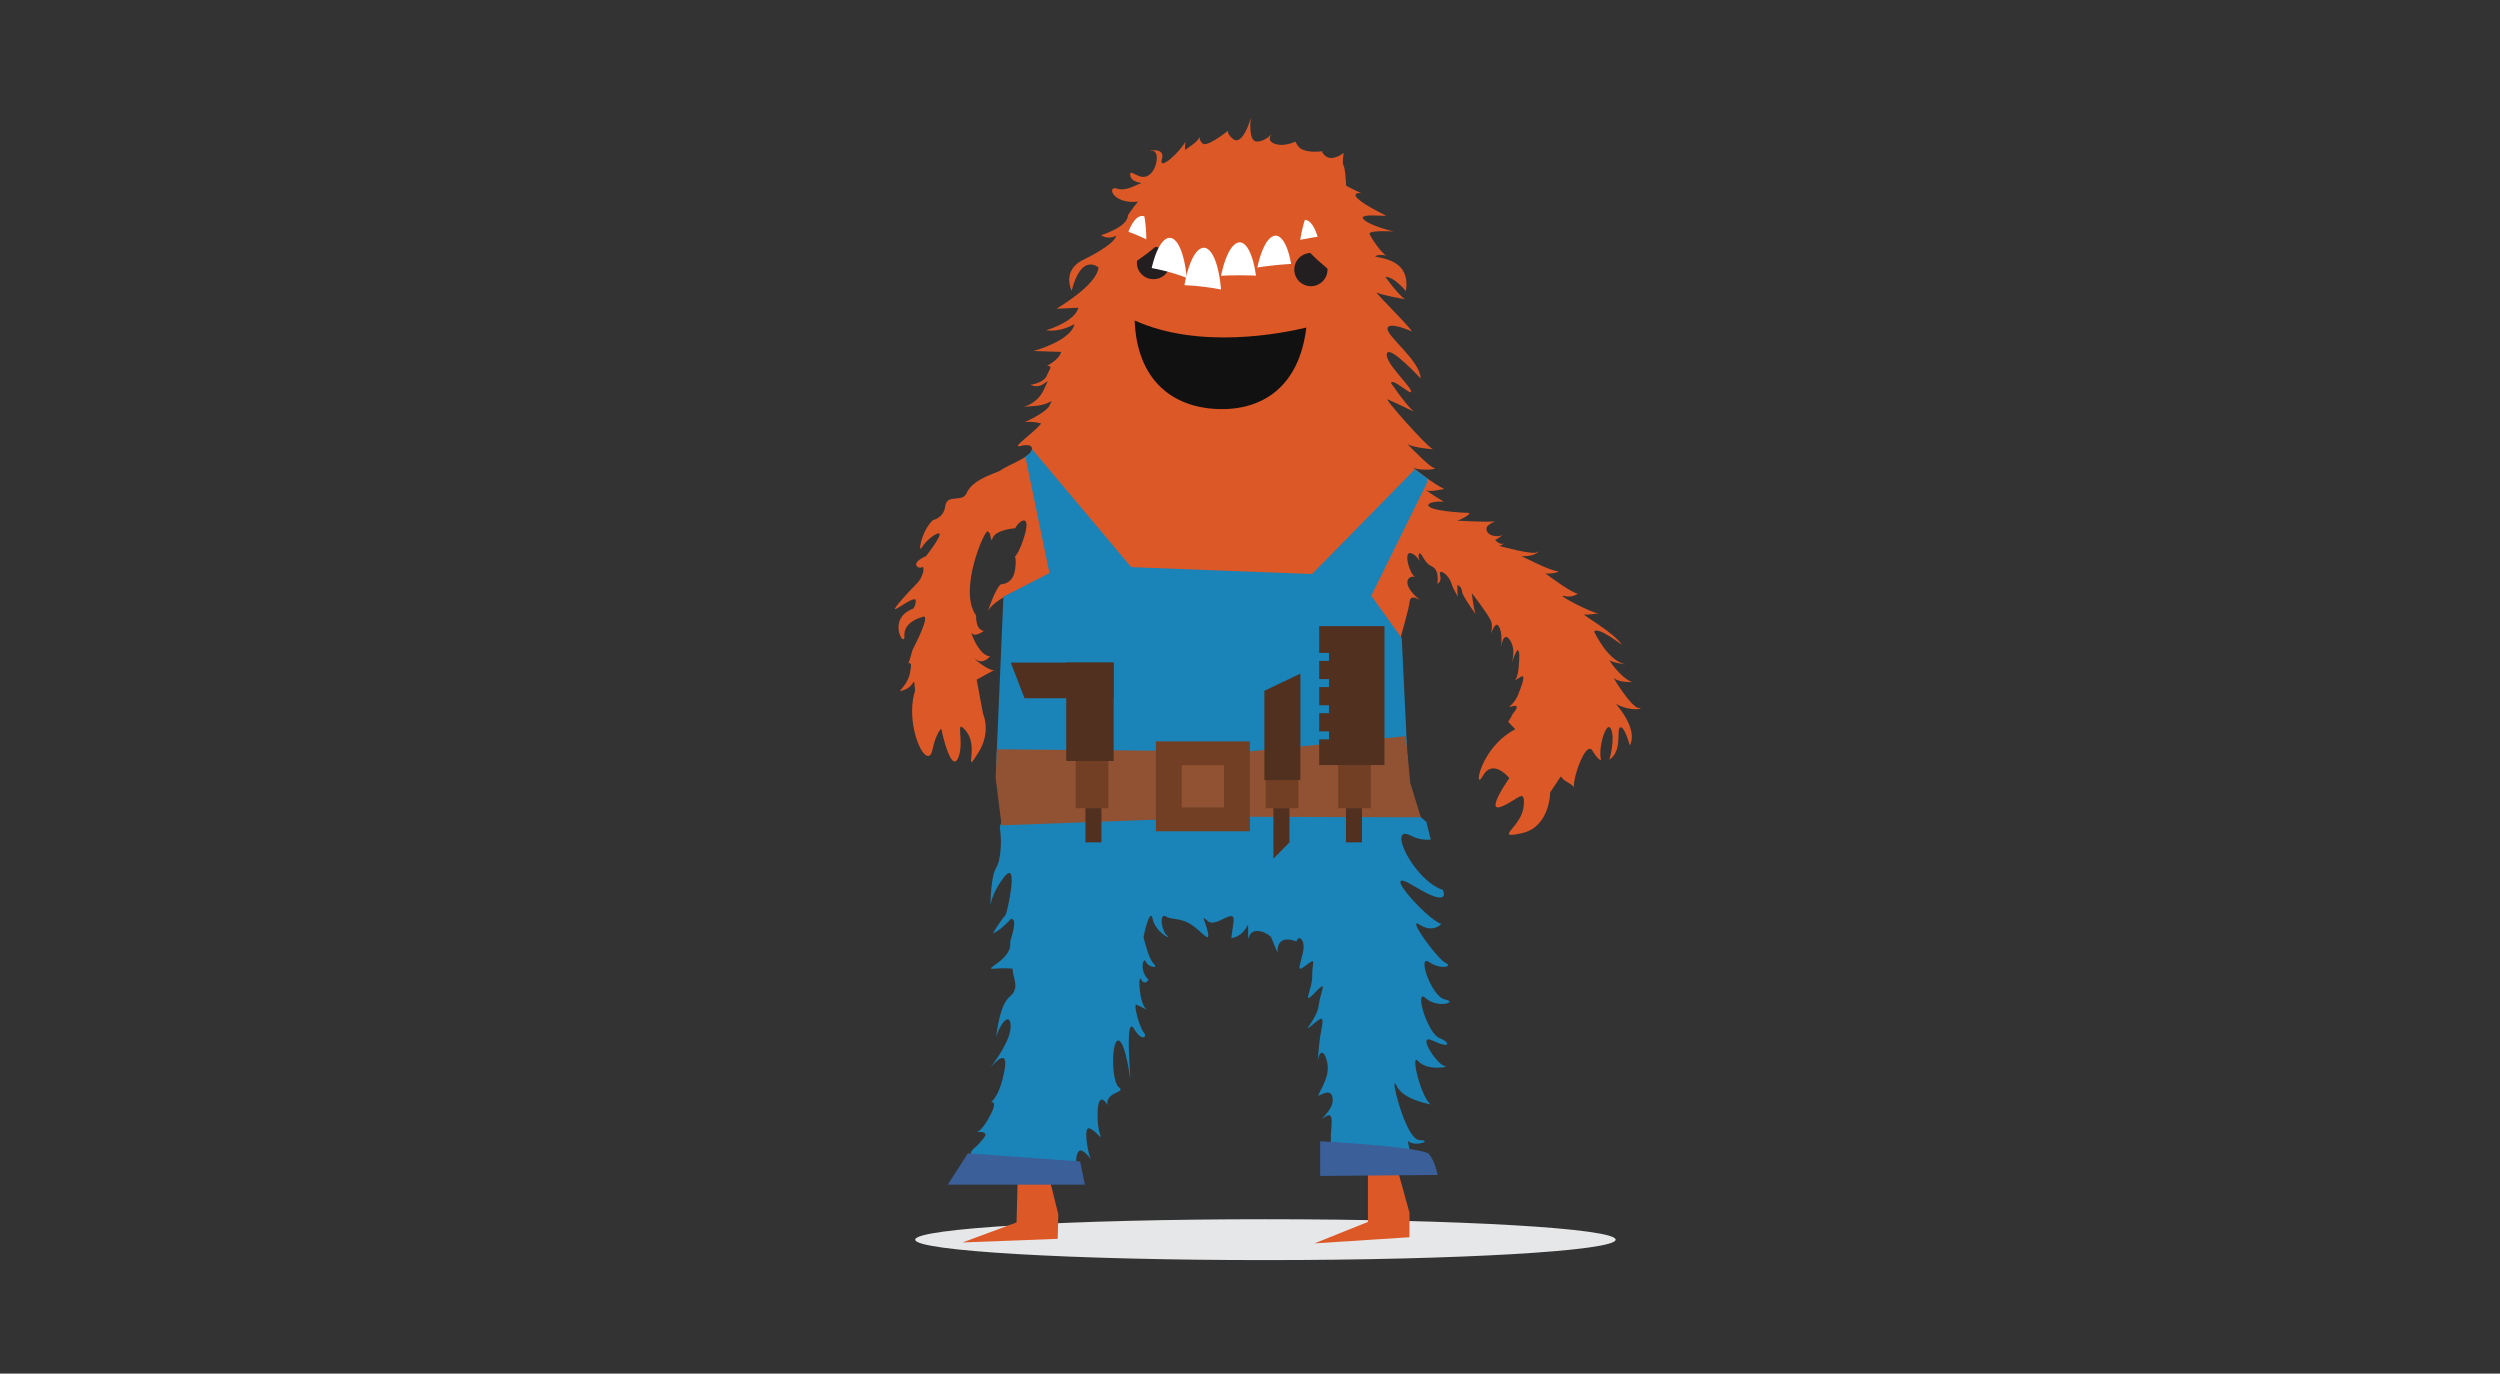 <?xml version="1.0" encoding="utf-8"?>
<!-- Generator: Adobe Illustrator 16.0.0, SVG Export Plug-In . SVG Version: 6.00 Build 0)  -->
<!DOCTYPE svg PUBLIC "-//W3C//DTD SVG 1.1//EN" "http://www.w3.org/Graphics/SVG/1.1/DTD/svg11.dtd">
<svg version="1.1" xmlns="http://www.w3.org/2000/svg" xmlns:xlink="http://www.w3.org/1999/xlink" x="0px" y="0px" width="728px"
	 height="400px" viewBox="0 0 728 400" style="enable-background:new 0 0 728 400;" xml:space="preserve">
<rect x="0" y="0" width="728" height="400" fill="#333333" stroke="none"/>
<style type="text/css">
<![CDATA[
	.st0{fill:#111111;}
	.st1{fill-rule:evenodd;clip-rule:evenodd;fill:#733F24;}
	.st2{fill:#E6E7E8;}
	.st3{fill:#1A83B7;}
	.st4{fill:#513020;}
	.st5{fill:#231F20;}
	.st6{clip-path:url(#SVGID_2_);}
	.st7{display:inline;}
	.st8{fill-rule:evenodd;clip-rule:evenodd;fill:#915233;}
	.st9{clip-path:url(#SVGID_2_);fill:#FFFFFF;}
	.st10{fill:#3A5F99;}
	.st11{display:none;}
	.st12{fill:#DD5827;}
]]>
</style>
<g id="Layer_1" class="st11">
	<g class="st7">
		<path class="st3" d="M238.3,428.27v4.21c0,3.41,1.11,6.43,5.56,6.43c3.25,0,4.68-2.94,4.68-5.95c0-5-4.13-6.91-7.78-9.13
			c-4.29-2.46-7.94-4.76-10.56-7.78c-2.54-3.01-4.05-6.67-4.05-11.9c0-11.19,6.75-16.91,17.54-16.91c12.14,0,18.33,8.1,17.7,19.29
			h-12.86c-0.16-3.49,0-8.26-4.6-8.57c-2.86-0.24-4.52,1.35-4.84,3.97c-0.4,3.57,1.43,5.4,4.21,7.3c5.24,3.33,9.76,5.4,13.02,8.41
			c3.25,3.02,5.16,6.99,5.16,14.21c0,11.43-6.35,17.78-17.94,17.78c-12.78,0-18.17-7.15-18.17-15v-6.35H238.3z"/>
		<path class="st3" d="M267.98,448.19v-59.53h16.59c5.4,0,13.18,0.47,17.07,4.92c3.25,3.65,3.89,8.09,3.89,12.94
			c0,6.43-1.51,13.65-7.86,16.59c-4.84,2.38-10.48,1.67-15.71,1.91v23.18H267.98z M281.95,414.3c2.62-0.08,5.64,0.24,7.86-1.51
			c1.43-1.59,1.75-3.97,1.75-6.03c0-2.3-0.24-5.79-2.62-6.9c-1.35-0.48-3.25-0.48-5.48-0.48h-1.51V414.3z"/>
		<path class="st3" d="M305.7,448.19l13.02-59.53h16.83l12.94,59.53h-14.13l-1.98-11.59h-10.95l-1.67,11.59H305.7z M327.13,399.45
			h-0.16l-4.05,26.67h8.09L327.13,399.45z"/>
		<path class="st3" d="M366.42,448.19h-13.97v-59.53h20.4c11.43,0,17.14,4.6,17.14,16.43c0,6.35-1.51,10.87-7.38,13.57v0.16
			c3.89,0.87,6.67,3.57,6.91,7.7c0.4,4.76,0.48,15,1.27,18.81c0.32,0.79,0.71,1.51,1.35,2.06v0.8h-15.24
			c-0.4-1.11-0.71-2.22-0.79-3.41c-0.24-5.24,0.08-10.16-0.32-13.81c-0.4-3.65-1.51-6.03-4.76-6.27h-4.6V448.19z M366.42,413.98
			h4.76c4.05,0,5-3.73,5-7.38c0-7.06-2.94-7.38-9.76-7.22V413.98z"/>
		<path class="st3" d="M396.74,448.19v-59.53h13.97v23.81h0.16l10.32-23.81h14.29l-12.7,26.27l13.49,33.26h-14.76l-7.7-20.72
			l-3.1,6.03v14.69H396.74z"/>
		<path class="st3" d="M459.37,408.11h0.16l7.14-19.45h13.97l-14.36,34.53v25H452.3v-25l-14.05-34.53h14.13L459.37,408.11z"/>
	</g>
</g>
<g id="SOMBRA">
	<ellipse class="st2" cx="368.49" cy="360.99" rx="101.99" ry="5.95"/>
</g>
<g id="CORPO_INTEIRO" class="st11">
	<g class="st7">
		<path class="st12" d="M410.25,230.67c-0.07,0-0.12,0.01-0.18,0.02C410.25,230.7,410.94,230.68,410.25,230.67z"/>
		<path class="st12" d="M477.19,206.16c-2.08,0-8.23-9.87-7.04-8.63c1.19,1.24,5.11,1.09,5.11,1.09c-3.52-1.29-7.24-7.09-6.49-6.34
			c0.75,0.74,5.06,1.24,5.06,1.24c-5.5-0.54-9.62-9.62-9.62-9.62c1.09-1.58,8.03,3.87,8.03,3.87c-1.88-3.37-11.95-8.97-10.86-8.82
			c1.09,0.15,4.12-0.35,4.12-0.35c-2.18-0.1-12.69-5.7-10.12-5.06c2.58,0.64,4.07-0.69,4.07-0.69c-1.5-0.04-7.62-4.52-9.51-5.93
			c1.46,0.42,5.07-0.53,3.41-0.62c-1.98-0.1-10.36-4.41-10.36-4.41c4.26,0.45,5.8-2.03,4.56-1.09c-1.15,0.88-10.39-1.67-11.17-1.88
			c0.66,0.16,1.99-0.94,1.25-0.6c-0.75,0.35-2.57-1.04-2.08-1.19c0.5-0.15,2.08-1.39,2.08-1.39c-1.94,1.04-5.05,0-4.75-1.93
			c0.13-0.85,1.31-1.52,2.47-1.95c-3.95,0.2-11.81-0.28-11.09-0.28c0.89,0,4.76-2.23,3.27-2.23c-1.49,0-11.75-0.59-11.6-2.28
			c0.07-0.81,2.35-1.07,4.51-1.03c-2.56-1.33-5.4-3.47-5.4-3.47c1.02,0.86,3.99,0.09,5.52-0.19c-1.1-0.46-3.03-1.72-4.82-2.98
			l0.01-0.07c-1.24-0.84-2.33-1.64-3.25-2.34c-0.78-0.62-1.15-0.97-0.74-0.74c1.64,0.89,7.43,0.45,5.77,0
			c-1.27-0.34-6.05-5.28-7.71-6.93c1.65,0.97,6.28,1.4,7.44,1.53c-1.89-0.91-14.67-15.25-13.09-14.53c1.08,0.49,5.31,2.43,7.47,3.5
			c-2.4-2.11-6.58-8.26-6.58-8.26c0.3-1.78,6.54,4.31,5.8,2.23c-0.75-2.08-7.74-8.33-6.99-10.86c0.74-2.53,9.82,7.29,9.82,7.29
			c-0.15-5.21-9.96-12.34-9.67-14.58c0.3-2.23,7.14,0.89,7.14,0.89c-1.64-2.53-11.75-12.2-10.12-11.3c1.28,0.7,6.47,1.58,8.12,1.93
			c-1.88-1.11-5.79-6.57-5.79-6.57c2.78,0.07,6,4.2,6,4.2c1.79-10.56-10.26-9.52-8.77-10.26c0.83-0.42,2.25-0.28,3.1-0.12
			c-1.59-0.82-4.47-5.16-4.88-6.27c-0.45-1.19,6.99-0.74,6.99-0.74s-6.99-1.64-8.78-3.57c-1.78-1.93,7.59-0.6,6.4-1.14
			c-1.19-0.54-7.88-3.92-8.63-5.55c-0.41-0.91,0.69-0.99,1.6-0.88c-1.15-0.48-3.03-1.44-4.4-2.17c-0.15-2.43-0.38-5.22-0.71-5.71
			c-0.6-0.89,0-3.87,0-3.87s-3.27,2.67-5.36,0.89c-0.94-0.81-1.03-1.19-0.84-1.36c-1.77,0.22-5.81,0.46-7.19-1.61
			c-0.35-0.53-0.56-0.9-0.68-1.17c-1.24,0.53-3.95,1.46-6.16,0.57c-1.81-0.72-1.42-1.89-0.83-2.69c-0.92,0.88-2.51,2.09-4.22,2.09
			c-2.68,0-1.79-6.84-1.79-6.84s-2.38,8.63-5.35,5.95c-1.13-1.02-1.4-1.74-1.3-2.23c-2.13,1.65-6.24,4.59-7.33,3.72
			c-1.49-1.19-0.59-2.68-1.19-1.49c-0.6,1.19-3.57,2.98-3.87,3.27c-0.3,0.3,0-2.38,0-2.38c-1.49,2.98-8.03,8.93-6.84,5.06
			c1.19-3.87-5.36-2.08-2.98-2.38c2.38-0.3,1.79,5.35-0.89,7.14c-2.68,1.79-5.65-2.38-5.35,0s4.16,2.08,2.98,2.38
			c-1.19,0.3-4.17,2.38-6.84,1.49c-2.68-0.89-1.79,3.57,4.17,3.87c0.62,0.03,1.28-0.01,1.94-0.08c-1.92,2.35-2.94,3.98-2.94,3.98
			c0.02,3.47-7.83,5.79-7.83,5.79c2.31,1.53,4.42,0.11,4.42,0.11c-0.3,2.57-9.07,6.81-9.07,6.81c-7.03,3.05-3.9,9.26-3.9,9.26
			c2.9-11.23,7.81-6.77,7.81-6.77c-0.44,5.28-12.34,11.97-12.16,12.01c0.19,0.04,6.32-0.3,6.32-0.3c-1.04,4.17-9.41,6.58-9.41,6.58
			c4.39,0.63,8.26-1.82,8.26-1.82c-0.93,4.87-11.9,7.85-11.9,7.85l8.03,0.26c-0.63,2.38-4.09,4.02-4.09,4.02
			c1.67,0.22,0.89,0.56-0.08,2.86c-0.97,2.3-4.76,2.68-4.76,2.68c4.01,2.08,6.54-4.31,3.87,1.49c-2.68,5.8-9.52,5.06-3.42,4.76
			c6.1-0.3,6.4-3.12,5.06-0.15c-0.65,1.44-4.16,3.4-7.15,4.79c2.64-0.3,4.77,0.41,4.77,0.41c-2.53,2.98-8.92,7.29-6.1,6.55
			c2.83-0.75,3.27,0.3,3.27,0.3c0.13,0.22,0.18,0.44,0.17,0.66c-0.13,0.75-0.71,1.43-1.89,2.15l0,0.02
			c-1.82,1.19-4.53,2.32-6.29,3.33l0,0l0,0c-0.47,0.27-0.87,0.53-1.16,0.78c-2.45,1.08-8.04,2.65-9.79,6.59
			c-1.2,2.7-5.66,0.05-6.12,3.62c-0.47,3.57-3.6,4.13-3.6,4.13c-3.4,3.11-4.54,10.25-3.15,7.85c1.4-2.4,5.43-5.09,5.09-3.52
			c-0.34,1.58-3.97,6.16-3.97,6.16c-5.08,2.25-2.05,3.87-1.2,3.25c0.85-0.62,0.7,2.64-1.64,4.92c-2.34,2.28-6.61,7.07-6.19,7.28
			c0.42,0.22,5.94-4.13,6.03-2.55c0.09,1.58-0.77,2.41-0.77,2.41c-7.93,2.95-2.25,11.96-2.52,7.86c-0.26-4.11,5.12-5.41,5.12-5.41
			c3.17-1.64-2.75,9.54-2.75,9.54c-0.53,2-0.92,3.21-1.2,3.93c1.26-0.49,0.6,1.84,0.6,1.84c-0.38,4.94-5.24,7.19-1.76,5.87
			c3.43-1.3,2.52-4.78,3.12,0.2c-0.57,1.74-0.84,3.82-0.88,5.66c-0.01,0.01-0.02,0.26-0.04,0.26c0.01,0,0.02,0,0.04,0
			c-0.21,9,4.8,17.52,6.01,11.22c0.5-2.63,1.71-5.39,2.49-5.94c0.38,2.17,2.93,12.66,4.84,8.59c2.16-4.6-1.25-12.48,2.48-7.8
			c3.73,4.67-1.12,13.35,3.43,6.15c3.89-6.16,1.4-11.35,1.4-11.35l-1.86-9.95c1.95-1.12,5.12-2.82,5.12-2.82
			c-1.9,0.4-7.31-4.51-5.22-3.01c2.08,1.5,4.01-1,4.01-1c-3.26,0.07-6.11-7.97-5.28-6.69c0.83,1.27,3.48-0.7,3.48-0.7
			c-2.52-0.24-2.26-4.45-2.26-4.45c-5.38-7.43,2.69-25.49,3.38-24.51c0.13,0.18,0.33,0.34,0.55,0.46c0.27,1.33,0.54,2.61,0.71,1.79
			c0.6-2.83,6.69-3.2,6.69-3.2c1.19-2.38,5.06-4.76,2.38,3.27c-0.93,2.8-1.76,4.26-2.43,4.98c0.24,0.59,0.32,1.69,0.05,3.65
			c-0.45,3.34-2.38,4.35-4.23,4.43c-1.54,1.41-3.35,6.69-3.73,7.84c0.23-0.54,1.13-2,4.61-4.09l-2.16,49.95
			c0.51,2.47,1.31,6.48,1.06,9.32c-0.16,1.79,2.25,2.66,0.66,3.28l-0.08,0.32c3.58-0.45-0.94,2.54-0.51,4.58
			c0.45,2.08,0.6,8.77-1.19,11.6c-1.16,1.83-1.47,7.34-1.59,10.8c0.36-2.04,1.38-4.96,3.97-8.27c4.54-5.8,0.88,10.54,0.45,11.01
			c-1.54,1.68-3.72,5.36-3.72,5.36c2.38-0.89,5.21-4.17,5.21-4.17c2.38-0.74-0.15,6.55-0.15,6.55c0.89,5.2-8.33,8.18-4.76,7.88
			c3.57-0.3,5.5,0,5.5,0c-0.15,2.38,2.38,5.5-0.89,8.18c-2.67,2.19-3.66,9.32-3.93,11.87c0.59-2.93,3.96-8.08,4.23-3.54
			c0.23,3.85-4.02,9.85-6.07,12.49c1.94-2.3,5.71-6.07,4.14,1.34c-1.15,5.42-2.66,7.62-3.78,8.5c0.86-0.08,1.47,0.51-0.08,3.55
			c-2.18,4.25-3.57,5.04-4.08,5.18c0.84-0.08,3.66-0.23,2,1.81c-1.93,2.38-2.46,2.62-2.46,2.62s-2.17,1.72-0.83,2.17
			c1.34,0.44,1.21,1.01,1.21,1.01l-2.53,3.12l-2.35,1.28c1.42,0.17-1.02,0.8,0.26,0.8c1.17,0,8.96,0.25,16.59,0.51l-0.34,12.99
			l-15.72,5.83l27.7-1.06l0.19-7.14l-2.57-10.32c3.77,0.13,6.42,0.22,6.42,0.22s-0.27-2.76,1.71-1.67c1.98,1.09,1.71-0.14,0.42-1.33
			c-1.29-1.19-0.89-6.21,0.9-5.42c1.79,0.79,3.07,3.57,2.38,1.88c-0.69-1.69-2.08-9.32,0-8.33c2.08,0.99,3.77,3.87,2.88,1.58
			c-0.89-2.28-1.19-10.51,0.69-10.01c0.5,0.13,1.03,0.78,1.49,1.55c-0.57-3.92,5.53-3.5,3.37-5.12c-2.38-1.79-2.18-14.58,0-13.59
			c2.18,0.99,3.37,12.79,3.27,10.51c-0.1-2.28-1.39-18.05,1.09-13.98c2.48,4.07,3.97,2.18,2.87,1.09c-1.09-1.09-3.17-8.33-2.18-8.13
			l3.04,1.48c-2.29-1.61-2.59-10.69-1.65-8.82c0.99,1.98,2.18,0.1,2.18,0.1c-2.88-2.58-1.49-6.94-0.79-5.26
			c0.69,1.69,3.87,2.09,2.28,0.6c-1.59-1.49-2.97-7.83-2.97-7.83s1.88-9.02,2.68-5.16c0.79,3.87,5.95,6.34,4.17,4.76
			c-1.79-1.59-2.18-6.64-0.4-5.55c1.78,1.09,4.26,0.3,7.44,2.38c3.17,2.08,5.55,5.65,4.86,2.28c-0.69-3.37-2.38-5.35,0-3.27
			c2.38,2.08,8.13-4.46,7.44,0.3c-0.69,4.76-0.59,4.66-0.59,4.66c4.56-0.89,4.86-5.45,4.86-3.17c0,0.5-0.05,4.34,0.2,3.07
			c0.59-2.97,4.26-2.28,6.45-0.3l1.98,4.66c-0.3-5.95,5.55-3.27,5.55-3.27c0.2-1.98,2.88-0.99,1.78,3.47
			c-1.09,4.46-1.78,5.55,1.19,3.27c2.97-2.28,1.49-0.5,1.58,3.27c0.1,3.77-3.27,9.12,0.8,4.86c4.06-4.26,1.59-0.4,1.09,3.67
			c-0.5,4.07-5.15,8.33-2.38,6.15c2.78-2.18,4.17-3.97,3.17,0.89c-0.99,4.86-1.19,11.8-1.09,9.52c0.1-2.28,1.59-4.86,2.78,0.1
			c1.19,4.96-4.16,10.71-2.08,9.52c2.08-1.19,3.67-1.19,3.67,1.59s-4.27,6.15-2.68,5.06c1.59-1.09,2.78-1.79,2.28,3.07
			c-0.5,4.86,0.23,11,0.23,11s5.03,0.11,10.03,0.18v16l-15.61,6.25l27.61-1.79v-7.14l-3.45-13.27c4.77-0.02,8.38-0.15,7.17-0.53
			c-3.17-0.99-3.71-7.14-3.71-7.14c1.79,1.98,7.66-0.1,3.4-0.2s-9.01-20.82-6.63-15.76c1.62,3.45,7.42,4.87,9.94,5.39
			c-2.92-2.02-6.08-15.39-3.69-12.63c2.58,2.97,9.72,1.69,7.64,1.39c-2.08-0.3-8.33-9.72-3.37-7.34c4.96,2.38,5.46,0.69,1.89-0.79
			c-3.57-1.49-7.34-14.67-3.97-11.6c3.37,3.07,9.62,1.19,5.65,0.4c-3.97-0.79-8.23-13.29-4.66-10.91c3.57,2.38,7.14,1.29,4.76,0.2
			c-2.38-1.09-11.5-13.68-7.53-11.1c3.97,2.58,6.35-0.2,6.35-0.2c-4.17-1.19-18.94-17.75-7.93-11.01c7.53,4.62,8.7,3.45,8.69,2.25
			l-0.27-1.11c-8.62-2.84-16.54-19.58-9.31-15.81c1.92,1,3.92,1.27,5.73,1.15l-1.26-5.17c-4.13-3.25-8.53-8.52-5.35-8.66
			c-0.01,0-0.02,0-0.03,0l-0.12-10.74c-1.91-3.91-2.97-6.09-0.92-4.9c0.03,0.02,0.79,3.72,0.82,3.73l-1.58-32.92l-0.33-0.46
			c1.17-4.4,2.39-8.56,2.51-10.02c0.17-2.16,1.9-1.41,3.17-0.53c-1.62-1.35-4.03-3.61-3.76-5.57c0.18-1.29,1.25-1.46,2.08-1.34
			c-1.75-1.5-3.27-7.65-0.97-6.84c1.11,0.39,1.9,1.34,2.44,2.28c-0.29-0.91-0.46-1.81-0.14-2.13c0.74-0.74,1.19,2.53,3.64,3.64
			c2.45,1.12,1.63,5.06,1.63,5.06s1.34-0.3,0.82-2.53c-0.52-2.23,2.53,0,3.2,2.23c0.43,1.44,1.45,3.15,1.97,4.08
			c-0.2-1.18-0.11-3.42-0.11-3.42s1.19,0.37,1.34,2.01c0.1,1.06,2.55,4.48,3.93,6.5c-0.71-2.25-1.1-6.13-1.1-6.13
			s4.69,6.02,5.58,8.11c0.44,1.03,0.3,2.52,0.04,3.76c0.56-1.67,1.4-3.46,2.19-2.28c1.22,1.84,0.77,5.59,0.68,6.22
			c0.1-0.7,0.82-4.92,2.66-2.05c1.51,2.34,0.88,5.23,0.47,6.52c0.5-1.37,1.62-4.25,1.91-3.62c0.37,0.82,0.45,1.26,0.08,5.35
			c-0.17,1.83-0.6,2.85-1.02,3.42c0.5-0.33,1.13-0.73,1.85-1.12c1.63-0.89-0.67,4.54-0.67,4.54c-1.34,4.17-4.46,4.69-1.86,4.09
			c2.6-0.59,0.15,2.01,0.15,2.01c-0.49,0.96-0.97,1.79-1.46,2.54l2.07,2.16c-10.43,5.41-12.21,18.53-9.48,13.62
			c2.98-5.35,7.74,0.6,7.74,0.6s-7.14,10.11-2.38,8.33c4.76-1.79,7.14-5.95,6.54,0c-0.6,5.95-8.92,9.52-0.6,7.74
			c8.33-1.79,8.33-11.9,8.33-11.9l3.08-4.62l1.01,1.05c2.45,1.48,2.7,1.78,2.94,2.17c-0.85-1.53,3.26-13.99,5.26-10.78
			c2.03,3.27,2.53,2.68,2.53,2.68c-0.94-3.32,1.54-11.7,2.88-8.98c1.34,2.73-0.45,8.98-0.45,8.98c3.92-2.73,1.93-8.73,3.12-9.42
			c1.19-0.69,2.83,5.25,2.83,5.25c2.58-4.81-4.06-12.1-4.06-12.1C475.41,207.54,479.27,206.16,477.19,206.16z"/>
	</g>
</g>
<g id="CORPO_DECOUPE">
	<path class="st12" d="M477.19,206.16c-2.08,0-8.23-9.87-7.04-8.63c1.19,1.24,5.11,1.09,5.11,1.09c-3.52-1.29-7.24-7.09-6.49-6.34
		c0.75,0.74,5.06,1.24,5.06,1.24c-5.5-0.54-9.62-9.62-9.62-9.62c1.09-1.58,8.03,3.87,8.03,3.87c-1.88-3.37-11.95-8.97-10.86-8.82
		c1.09,0.15,4.12-0.35,4.12-0.35c-2.18-0.1-12.69-5.7-10.12-5.06c2.58,0.64,4.07-0.69,4.07-0.69c-1.5-0.04-7.62-4.52-9.51-5.93
		c1.46,0.42,5.07-0.53,3.41-0.62c-1.98-0.1-10.36-4.41-10.36-4.41c4.26,0.45,5.8-2.03,4.56-1.09c-1.15,0.88-10.39-1.67-11.17-1.88
		c0.66,0.16,1.99-0.94,1.25-0.6c-0.75,0.35-2.57-1.04-2.08-1.19c0.5-0.15,2.08-1.39,2.08-1.39c-1.94,1.04-5.05,0-4.75-1.93
		c0.13-0.85,1.31-1.52,2.47-1.95c-3.95,0.2-11.81-0.28-11.09-0.28c0.89,0,4.76-2.23,3.27-2.23c-1.49,0-11.75-0.59-11.6-2.28
		c0.07-0.81,2.35-1.07,4.51-1.03c-2.56-1.33-5.4-3.47-5.4-3.47c1.02,0.86,3.99,0.09,5.52-0.19c-2.67-1.12-10.19-6.89-8.79-6.13
		c1.64,0.89,7.43,0.45,5.77,0c-1.27-0.34-6.05-5.28-7.71-6.93c1.65,0.97,6.28,1.4,7.44,1.53c-1.89-0.91-14.67-15.25-13.09-14.53
		c1.08,0.49,5.31,2.43,7.47,3.5c-2.4-2.11-6.58-8.26-6.58-8.26c0.3-1.78,6.54,4.31,5.8,2.23c-0.75-2.08-7.74-8.33-6.99-10.86
		c0.74-2.53,9.82,7.29,9.82,7.29c-0.15-5.21-9.96-12.34-9.67-14.58c0.3-2.23,7.14,0.89,7.14,0.89c-1.64-2.53-11.75-12.2-10.12-11.3
		c1.28,0.7,6.47,1.58,8.12,1.93c-1.88-1.11-5.79-6.57-5.79-6.57c2.78,0.07,6,4.2,6,4.2c1.79-10.56-10.26-9.52-8.77-10.26
		c0.83-0.42,2.25-0.28,3.1-0.12c-1.59-0.82-4.47-5.16-4.88-6.27c-0.45-1.19,6.99-0.74,6.99-0.74s-6.99-1.64-8.78-3.57
		c-1.78-1.93,7.59-0.6,6.4-1.14c-1.19-0.54-7.88-3.92-8.63-5.55c-0.41-0.91,0.69-0.99,1.6-0.88c-1.15-0.48-3.03-1.44-4.4-2.17
		c-0.15-2.43-0.38-5.22-0.71-5.71c-0.6-0.89,0-3.87,0-3.87s-3.27,2.67-5.36,0.89c-0.94-0.81-1.03-1.19-0.84-1.36
		c-1.77,0.22-5.81,0.46-7.19-1.61c-0.35-0.53-0.56-0.9-0.68-1.17c-1.24,0.53-3.95,1.46-6.16,0.57c-1.81-0.72-1.42-1.89-0.83-2.69
		c-0.92,0.88-2.51,2.09-4.22,2.09c-2.68,0-1.79-6.84-1.79-6.84s-2.38,8.63-5.35,5.95c-1.13-1.02-1.4-1.74-1.3-2.23
		c-2.13,1.65-6.24,4.59-7.33,3.72c-1.49-1.19-0.59-2.68-1.19-1.49c-0.6,1.19-3.57,2.98-3.87,3.27c-0.3,0.3,0-2.38,0-2.38
		c-1.49,2.98-8.03,8.93-6.84,5.06c1.19-3.87-5.36-2.08-2.98-2.38c2.38-0.3,1.79,5.35-0.89,7.14c-2.68,1.79-5.65-2.38-5.35,0
		s4.16,2.08,2.98,2.38c-1.19,0.3-4.17,2.38-6.84,1.49c-2.68-0.89-1.79,3.57,4.17,3.87c0.62,0.03,1.28-0.01,1.94-0.08
		c-1.92,2.35-2.94,3.98-2.94,3.98c0.02,3.47-7.83,5.79-7.83,5.79c2.31,1.53,4.42,0.11,4.42,0.11c-0.3,2.57-9.07,6.81-9.07,6.81
		c-7.03,3.05-3.9,9.26-3.9,9.26c2.9-11.23,7.81-6.77,7.81-6.77c-0.44,5.28-12.34,11.97-12.16,12.01c0.19,0.04,6.32-0.3,6.32-0.3
		c-1.04,4.17-9.41,6.58-9.41,6.58c4.39,0.63,8.26-1.82,8.26-1.82c-0.93,4.87-11.9,7.85-11.9,7.85l8.03,0.26
		c-0.63,2.38-4.09,4.02-4.09,4.02c1.67,0.22,0.89,0.56-0.08,2.86c-0.97,2.3-4.76,2.68-4.76,2.68c4.01,2.08,6.54-4.31,3.87,1.49
		c-2.68,5.8-9.52,5.06-3.42,4.76c6.1-0.3,6.4-3.12,5.06-0.15c-0.65,1.44-4.16,3.4-7.15,4.79c2.64-0.3,4.77,0.41,4.77,0.41
		c-2.53,2.98-8.92,7.29-6.1,6.55c2.83-0.75,3.27,0.3,3.27,0.3c1.49,2.53-6.99,5.06-9.22,6.99c-0.28,0.25-0.6,0.48-0.93,0.7
		l-2.56,15.15c0.37,0.54,0.97,5.42,1.26,4.01c0.6-2.83,6.69-3.2,6.69-3.2c1.19-2.38,5.06-4.76,2.38,3.27
		c-0.93,2.8-1.76,4.26-2.43,4.98c0.24,0.59,0.32,1.69,0.05,3.65c-0.45,3.34-2.38,4.35-4.23,4.43c-1.54,1.41-3.35,6.69-3.73,7.84
		c0.26-0.62,1.43-2.49,6.47-5.13c6.25-3.27-1.26,7.49-1.26,7.49s109.25,21.06,112.22,20.77c1.63-0.16,2.42-1.69,2.52-2.86
		c-0.13,0.05-0.27,0.11-0.43,0.18c-4.46,1.78,2.97-19.34,3.27-23.05c0.17-2.16,1.9-1.41,3.17-0.53c-1.62-1.35-4.03-3.61-3.76-5.57
		c0.18-1.29,1.25-1.46,2.08-1.34c-1.75-1.5-3.27-7.65-0.97-6.84c1.11,0.39,1.9,1.34,2.44,2.28c-0.29-0.91-0.46-1.81-0.14-2.13
		c0.74-0.74,1.19,2.53,3.64,3.64c2.45,1.12,1.63,5.06,1.63,5.06s1.34-0.3,0.82-2.53c-0.52-2.23,2.53,0,3.2,2.23
		c0.43,1.44,1.45,3.15,1.97,4.08c-0.2-1.18-0.11-3.42-0.11-3.42s1.19,0.37,1.34,2.01c0.1,1.06,2.55,4.48,3.93,6.5
		c-0.71-2.25-1.1-6.13-1.1-6.13s4.69,6.02,5.58,8.11c0.44,1.03,0.3,2.52,0.04,3.76c0.56-1.67,1.4-3.46,2.19-2.28
		c1.22,1.84,0.77,5.59,0.68,6.22c0.1-0.7,0.82-4.92,2.66-2.05c1.51,2.34,0.88,5.23,0.47,6.52c0.5-1.37,1.62-4.25,1.91-3.62
		c0.37,0.82,0.45,1.26,0.08,5.35c-0.17,1.83-0.6,2.85-1.02,3.42c0.5-0.33,1.13-0.73,1.85-1.12c1.63-0.89-0.67,4.54-0.67,4.54
		c-1.34,4.17-4.46,4.69-1.86,4.09c2.6-0.59,0.15,2.01,0.15,2.01c-0.49,0.96-0.97,1.79-1.46,2.54l2.07,2.16
		c-10.43,5.41-12.21,18.53-9.48,13.62c2.98-5.35,7.74,0.6,7.74,0.6s-7.14,10.11-2.38,8.33c4.76-1.79,7.14-5.95,6.54,0
		c-0.6,5.95-8.92,9.52-0.6,7.74c8.33-1.79,8.33-11.9,8.33-11.9l3.08-4.62l1.01,1.05c2.45,1.48,2.7,1.78,2.94,2.17
		c-0.85-1.53,3.26-13.99,5.26-10.78c2.03,3.27,2.53,2.68,2.53,2.68c-0.94-3.32,1.54-11.7,2.88-8.98c1.34,2.73-0.45,8.98-0.45,8.98
		c3.92-2.73,1.93-8.73,3.12-9.42c1.19-0.69,2.83,5.25,2.83,5.25c2.58-4.81-4.06-12.1-4.06-12.1
		C475.41,207.54,479.27,206.16,477.19,206.16z"/>
	<polygon class="st12" points="296.6,333.67 296.02,355.97 280.29,361.8 308,360.75 308.18,353.61 301.93,328.45 	"/>
	<polygon class="st12" points="398.34,333.51 398.34,355.82 382.78,362.07 410.44,360.28 410.44,353.14 403.53,328.16 	"/>
	<path class="st12" d="M287.63,154.75c-0.7-0.98-8.76,17.08-3.38,24.51c0,0-0.26,4.21,2.26,4.45c0,0-2.65,1.97-3.48,0.7
		c-0.83-1.28,2.02,6.76,5.28,6.69c0,0-1.93,2.5-4.01,1c-2.08-1.5,3.32,3.41,5.22,3.01c0,0-3.17,1.69-5.12,2.82l1.86,9.95
		c0,0,2.49,5.18-1.4,11.34c-4.55,7.2,0.3-1.49-3.43-6.16c-3.73-4.67-0.32,3.17-2.48,7.77c-1.91,4.07-4.46-6.48-4.84-8.65
		c-0.78,0.55-1.98,3.2-2.49,5.82c-1.21,6.3-6.22-2.46-6.01-11.45c-0.01,0-0.02,0-0.04,0c0.01-0.01,0.02-0.02,0.04-0.03
		c0.04-1.85,0.31-3.7,0.88-5.44c-0.6-4.99,0.31-1.5-3.12-0.2c-3.49,1.32,1.38-0.93,1.76-5.87c0,0,0.66-2.33-0.6-1.84
		c0.28-0.72,0.67-1.93,1.2-3.93c0,0,5.92-11.18,2.75-9.54c0,0-5.38,1.3-5.12,5.41c0.26,4.1-5.41-4.91,2.52-7.86
		c0,0,0.85-0.83,0.77-2.41c-0.08-1.58-5.61,2.77-6.03,2.55c-0.42-0.21,3.85-5,6.19-7.28c2.34-2.28,2.49-5.54,1.64-4.92
		c-0.85,0.62-3.88-1,1.2-3.25c0,0,3.63-4.58,3.97-6.16c0.33-1.57-3.7,1.11-5.09,3.52c-1.4,2.4-0.26-4.74,3.15-7.85
		c0,0,3.14-0.56,3.6-4.13c0.47-3.57,4.92-0.92,6.12-3.62c2.21-4.97,10.55-6.18,10.95-7.37l-2.44,18.21
		C290.33,155.89,288.24,155.61,287.63,154.75z"/>
</g>
<g id="ROSTO">
	<g>
		<path class="st5" d="M381.56,73.67c1.6,1.66,3.43,3.24,5,4.56c0.01,0.15,0.01,0.3,0.01,0.46c-0.1,2.67-2.35,4.75-5.02,4.65
			c-2.67-0.1-4.75-2.35-4.65-5.02C376.99,75.76,379.04,73.75,381.56,73.67z"/>
	</g>
	<g>
		<path class="st5" d="M336.44,71.88c-1.72,1.49-3.67,2.9-5.34,4.06c-0.02,0.14-0.03,0.29-0.04,0.44c-0.1,2.61,1.99,4.81,4.65,4.91
			c2.67,0.1,4.92-1.93,5.02-4.54C340.83,74.27,338.93,72.16,336.44,71.88z"/>
	</g>
	<g>
		<defs>
			<path id="SVGID_1_" d="M380.4,95.38c-2.06,17.36-12.92,24.22-25.86,23.73c-12.98-0.5-23.46-8.25-24.13-25.79
				C349.25,101.85,373.18,97.13,380.4,95.38z"/>
		</defs>
		<clipPath id="SVGID_2_">
			<use xlink:href="#SVGID_1_"  style="overflow:visible;"/>
		</clipPath>
		<g class="st6">
			<g>
				<path class="st0" d="M380.4,95.38c-2.06,17.36-13.24,30.5-26.18,30c-12.98-0.5-23.14-14.53-23.81-32.06
					C349.25,101.85,373.18,97.13,380.4,95.38z"/>
			</g>
		</g>
		
			<ellipse transform="matrix(-0.999 -0.038 0.038 -0.999 737.881 188.444)" class="st9" cx="370.75" cy="87.15" rx="5.79" ry="18.69"/>
		
			<ellipse transform="matrix(-0.999 -0.038 0.038 -0.999 716.892 191.934)" class="st9" cx="360.29" cy="89.08" rx="5.79" ry="18.69"/>
		
			<ellipse transform="matrix(-0.999 -0.038 0.038 -0.999 695.949 194.678)" class="st9" cx="349.84" cy="90.66" rx="5.79" ry="18.69"/>
		
			<ellipse transform="matrix(-0.999 -0.038 0.038 -0.999 676.204 188.507)" class="st9" cx="339.92" cy="87.75" rx="5.8" ry="18.69"/>
		
			<ellipse transform="matrix(-0.999 -0.038 0.038 -0.999 660.337 175.494)" class="st9" cx="331.85" cy="81.41" rx="5.79" ry="18.69"/>
		
			<ellipse transform="matrix(-0.999 -0.038 0.038 -0.999 755.022 179.568)" class="st9" cx="379.23" cy="82.54" rx="5.79" ry="18.69"/>
	</g>
</g>
<g id="ROUPA">
	<g>
		<path class="st3" d="M370.1,272.81c-2.18-1.98-5.85-2.68-6.45,0.3c-0.25,1.27-0.2-2.58-0.2-3.07c0-2.28-0.29,2.28-4.86,3.17
			c0,0-0.1,0.1,0.59-4.66c0.7-4.76-5.06,1.79-7.44-0.3c-2.38-2.08-0.69-0.1,0,3.27c0.69,3.37-1.69-0.2-4.86-2.28
			c-3.17-2.08-5.65-1.29-7.44-2.38c-1.79-1.09-1.39,3.97,0.4,5.55c1.78,1.59-3.37-0.89-4.17-4.76c-0.79-3.87-2.68,5.16-2.68,5.16
			s1.39,6.34,2.97,7.83c1.59,1.49-1.59,1.09-2.28-0.6c-0.69-1.68-2.08,2.68,0.79,5.26c0,0-1.19,1.88-2.18-0.1
			c-0.94-1.87-0.63,7.2,1.65,8.82l-3.04-1.48c-0.99-0.19,1.09,7.04,2.18,8.13c1.09,1.09-0.4,2.98-2.87-1.09
			c-2.48-4.07-1.19,11.7-1.09,13.98c0.1,2.28-1.09-9.52-3.27-10.51c-2.18-0.99-2.38,11.8,0,13.59c2.16,1.62-3.94,1.2-3.37,5.12
			c-0.46-0.77-0.99-1.42-1.49-1.55c-1.88-0.49-1.58,7.74-0.69,10.01c0.89,2.28-0.79-0.59-2.88-1.58c-2.08-0.99-0.69,6.64,0,8.33
			c0.69,1.69-0.59-1.09-2.38-1.88c-1.78-0.79-2.19,4.23-0.9,5.42c1.29,1.19,1.57,2.42-0.42,1.33c-1.98-1.09-1.71,1.67-1.71,1.67
			s-29.89-1.04-32.28-1.04c-1.28,0,1.16-0.63-0.26-0.8l2.35-1.28l2.53-3.12c0,0,0.13-0.57-1.21-1.01c-1.34-0.45,0.83-2.17,0.83-2.17
			s0.52-0.24,2.46-2.62c1.66-2.04-1.16-1.89-2-1.81c0.52-0.14,1.9-0.93,4.08-5.18c1.56-3.03,0.94-3.62,0.08-3.55
			c1.12-0.88,2.63-3.08,3.78-8.5c1.57-7.41-2.19-3.63-4.14-1.34c2.04-2.65,6.29-8.65,6.07-12.49c-0.27-4.53-3.63,0.61-4.23,3.54
			c0.27-2.55,1.26-9.69,3.93-11.87c3.27-2.67,0.74-5.8,0.89-8.18c0,0-1.93-0.3-5.5,0c-3.57,0.3,5.65-2.68,4.76-7.88
			c0,0,2.53-7.29,0.15-6.55c0,0-2.83,3.27-5.21,4.17c0,0,2.17-3.68,3.72-5.36c0.43-0.47,4.09-16.81-0.45-11.01
			c-2.59,3.31-3.6,6.23-3.97,8.27c0.12-3.46,0.43-8.96,1.59-10.8c1.79-2.83,1.64-9.52,1.19-11.6c-0.44-2.04,4.09-5.03,0.51-4.58
			l0.08-0.32c1.59-0.61-0.82-1.48-0.66-3.28c0.26-2.84-0.55-6.85-1.06-9.32l2.16-50.08l13.4-6.89l-7.02-33.89
			c1.22-0.75,1.8-1.46,1.91-2.23l28.91,34.41l52.65,2.01l29.95-30.5c0.98,0.76,2.25,1.69,3.69,2.67l-0.23,1.45
			c-0.09-0.05,0.07,0.08-0.01,0.02c0,0-0.16-0.12,0,0l-16.14,32.68l8.88,12.37l1.58,32.92c-0.03-0.01-0.79-3.71-0.82-3.73
			c-2.05-1.19-0.99,0.99,0.92,4.9l0.12,10.74c0.13,0.02,0.94,0,0.21-0.01c-3.55-0.06,0.96,5.36,5.17,8.67l1.26,5.17
			c-1.81,0.12-3.81-0.15-5.73-1.15c-7.24-3.77,0.69,12.97,9.31,15.81l0.27,1.11c0.01,1.2-1.16,2.36-8.69-2.25
			c-11.01-6.74,3.76,9.82,7.93,11.01c0,0-2.38,2.78-6.35,0.2c-3.97-2.58,5.16,10.01,7.53,11.1c2.38,1.09-1.19,2.18-4.76-0.2
			c-3.57-2.38,0.69,10.12,4.66,10.91c3.97,0.79-2.28,2.68-5.65-0.4c-3.37-3.07,0.39,10.11,3.97,11.6c3.57,1.49,3.07,3.18-1.88,0.79
			c-4.96-2.38,1.29,7.04,3.37,7.34c2.08,0.3-5.06,1.59-7.64-1.39c-2.39-2.76,0.77,10.61,3.69,12.63c-2.53-0.52-8.31-1.94-9.94-5.39
			c-2.38-5.06,2.38,15.67,6.64,15.76s-1.58,2.18-3.37,0.2c0,0,0.59,6.15,3.77,7.14c3.17,0.99-25.68,0.29-25.68,0.29
			s-0.89-6.15-0.4-11c0.5-4.86-0.69-4.17-2.28-3.07c-1.59,1.09,2.68-2.28,2.68-5.06s-1.59-2.78-3.67-1.59
			c-2.08,1.19,3.27-4.56,2.08-9.52c-1.19-4.96-2.68-2.38-2.78-0.1c-0.1,2.28,0.1-4.66,1.09-9.52c0.99-4.86-0.4-3.07-3.17-0.89
			c-2.78,2.18,1.88-2.08,2.38-6.15c0.5-4.06,2.97-7.93-1.09-3.67c-4.06,4.26-0.7-1.09-0.8-4.86c-0.1-3.77,1.39-5.55-1.58-3.27
			c-2.97,2.28-2.28,1.19-1.19-3.27c1.09-4.46-1.58-5.45-1.78-3.47c0,0-5.85-2.68-5.55,3.27"/>
	</g>
	<path class="st10" d="M418.64,342.15c0,0-0.75-4.01-2.53-6.1c-1.78-2.08-31.68-3.72-31.68-3.72v10.11L418.64,342.15z"/>
	<polygon class="st10" points="315.93,344.98 314.53,338.23 281.85,335.85 275.99,344.98 	"/>
</g>
<g id="BELT_x2F_TOOLS">
	<polygon class="st8" points="291.67,240.33 358.85,237.85 358.85,218.81 290.31,218.19 289.92,226.5 	"/>
	<polygon class="st8" points="363.61,237.85 413.75,238 410.67,228 409.38,214.38 363.61,218.81 	"/>
	<rect x="313.24" y="221.09" class="st1" width="9.52" height="14.28"/>
	<rect x="368.57" y="221.09" class="st1" width="9.52" height="14.28"/>
	<rect x="389.69" y="221.09" class="st1" width="9.52" height="14.28"/>
	<path class="st1" d="M336.59,215.89v26.18h27.37v-26.18H336.59z M344.12,222.83h12.29v12.3h-12.29V222.83z"/>
	<g>
		<rect x="310.48" y="192.94" class="st4" width="13.82" height="28.65"/>
		<polygon class="st4" points="298.34,203.33 324.3,203.33 324.3,192.94 294.34,192.94 		"/>
	</g>
	<rect x="316.08" y="235.34" class="st4" width="4.67" height="9.95"/>
	<polygon class="st4" points="370.82,250.05 375.49,245.29 375.49,235.34 370.82,235.34 	"/>
	<polygon class="st4" points="368.18,227.18 378.67,227.18 378.67,196.16 368.18,201.16 	"/>
	<rect x="391.94" y="235.34" class="st4" width="4.67" height="9.95"/>
	<polygon class="st4" points="387,215.3 387,212.98 384.15,212.98 384.15,207.68 387,207.68 387,205.37 384.15,205.37 
		384.15,200.07 387,200.07 387,197.75 384.15,197.75 384.15,192.45 387,192.45 387,190.13 384.15,190.13 384.15,182.33 
		403.16,182.33 403.16,222.78 384.15,222.78 384.15,215.3 	"/>
	<g>
	</g>
	<g>
	</g>
	<g>
	</g>
	<g>
	</g>
	<g>
	</g>
	<g>
	</g>
	<g>
	</g>
	<g>
	</g>
	<g>
	</g>
	<g>
	</g>
	<g>
	</g>
	<g>
	</g>
	<g>
	</g>
	<g>
	</g>
	<g>
	</g>
</g>
</svg>
